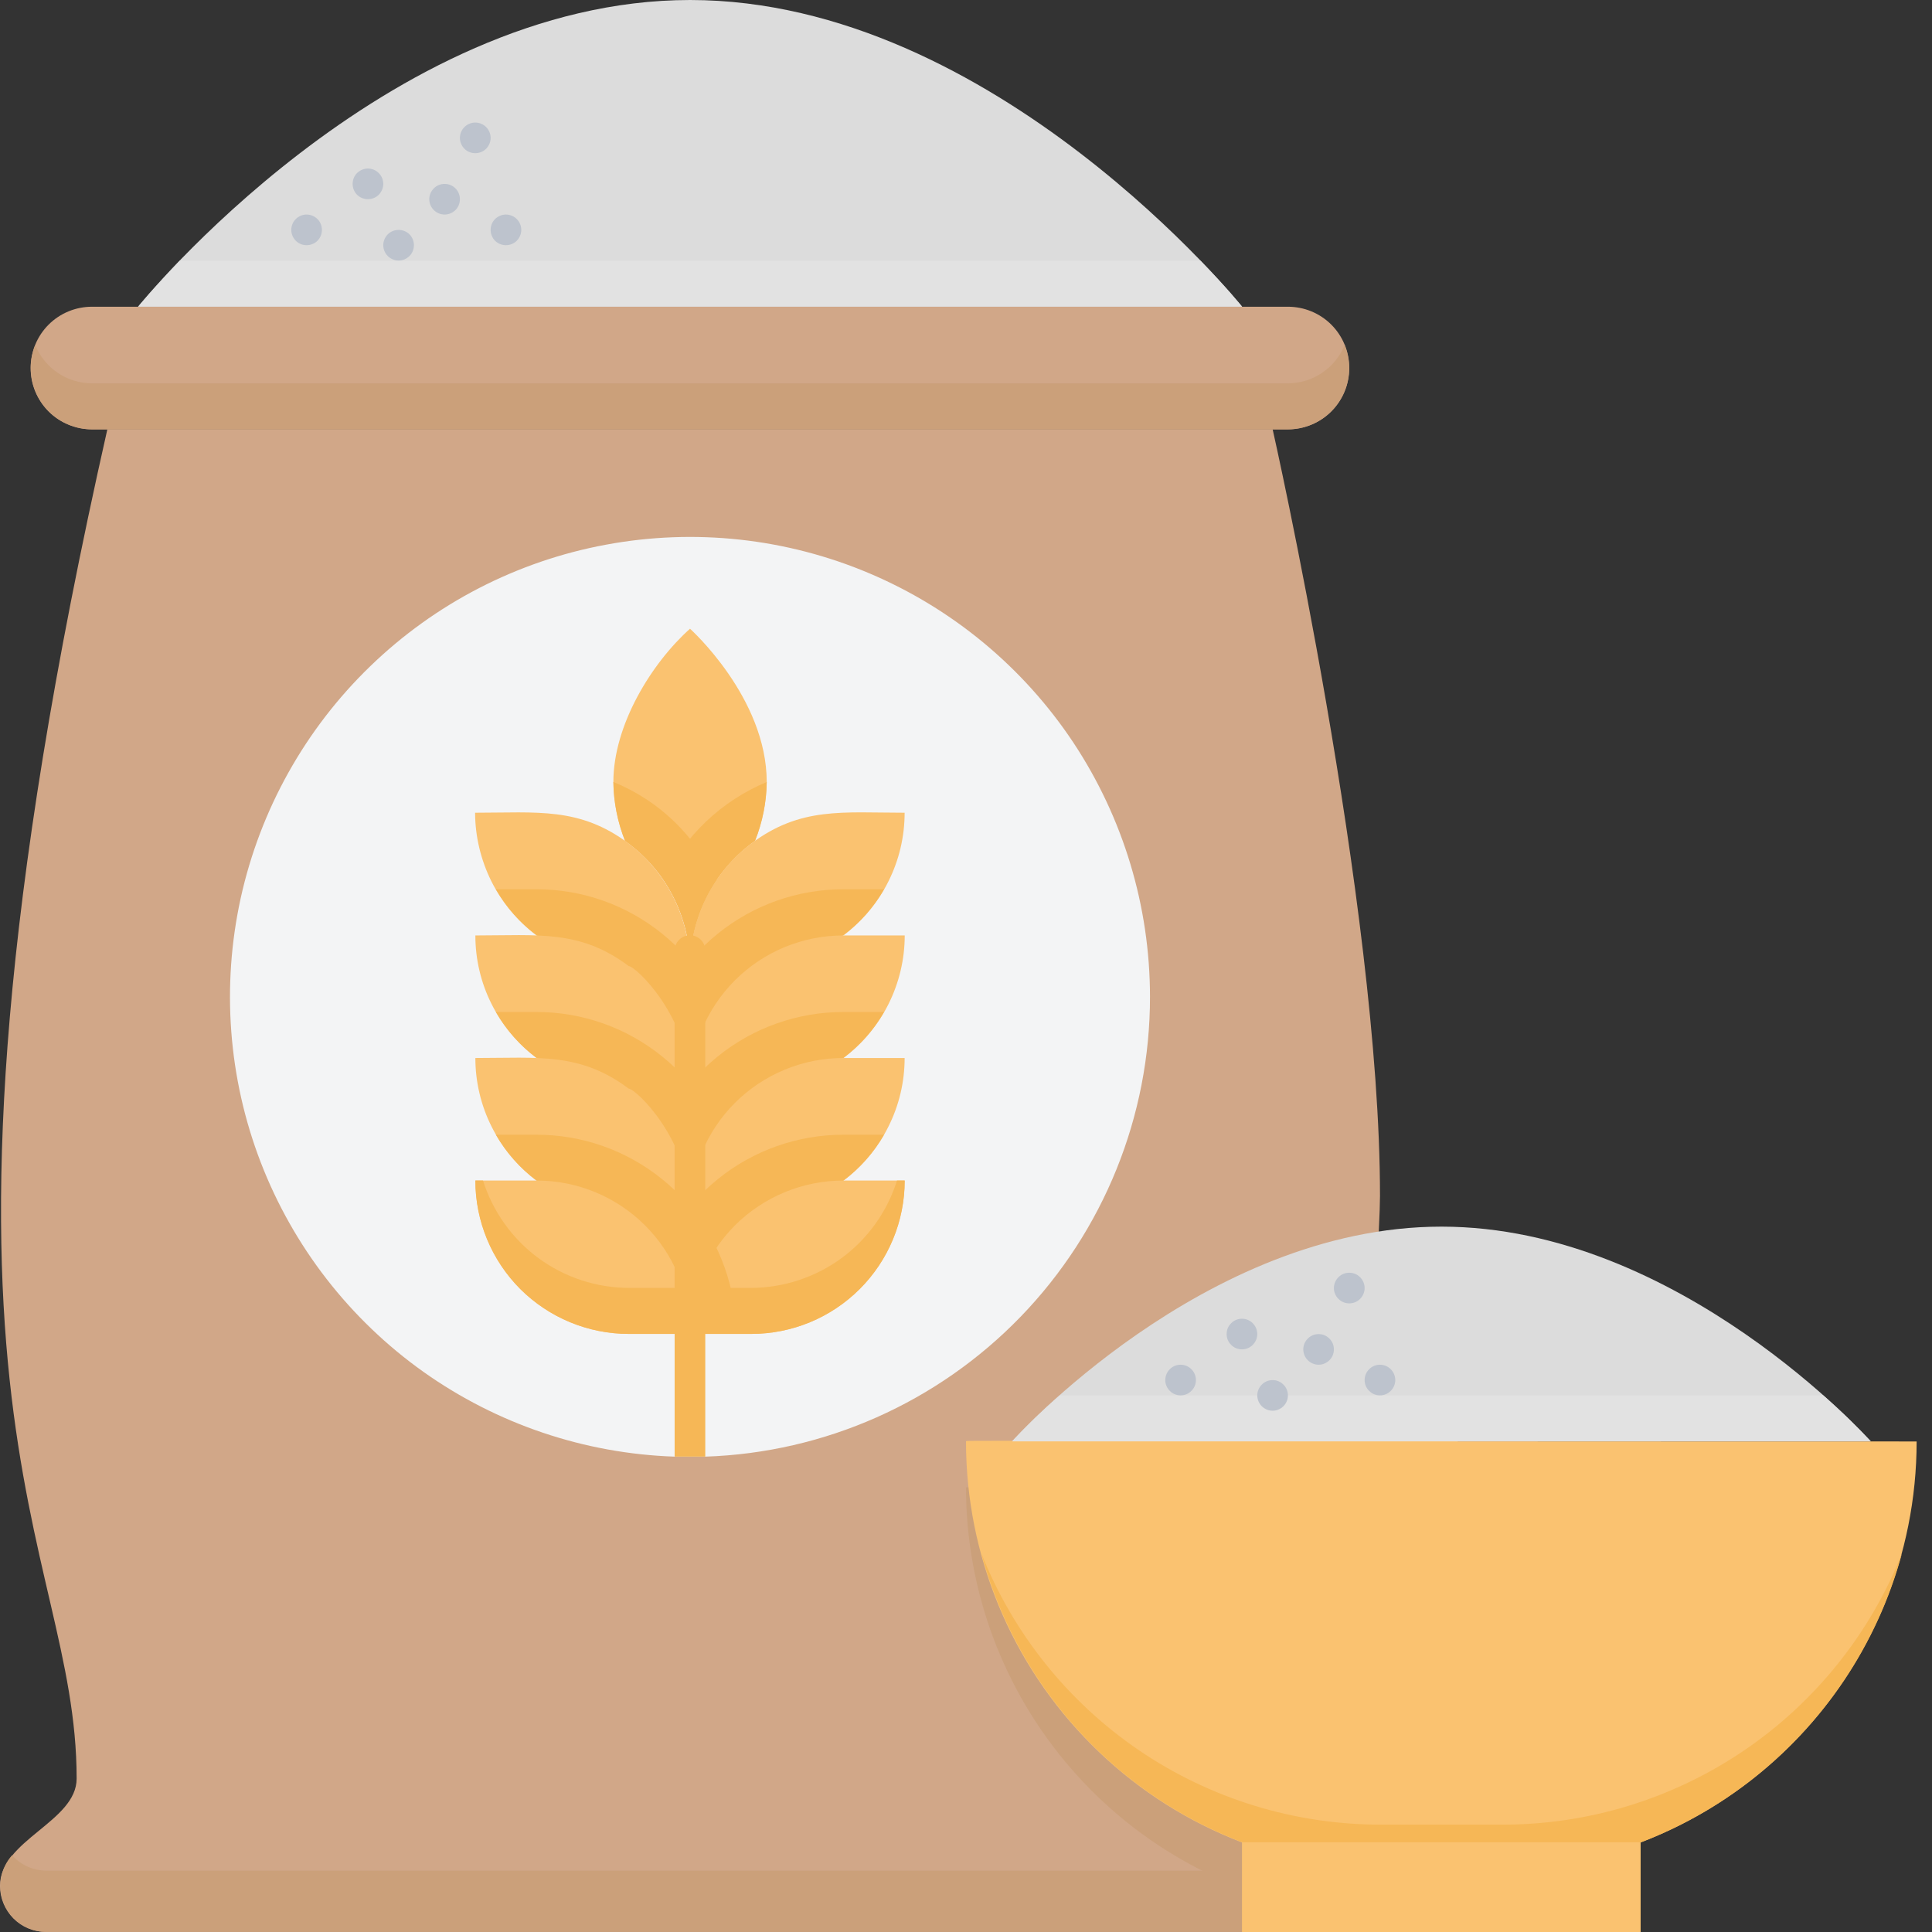 <svg width="21" height="21" viewBox="0 0 21 21" fill="none" xmlns="http://www.w3.org/2000/svg">
<rect x="0" y="0" width="21" height="21" fill="#333333" stroke="none"/>
<path d="M15 12.999C15 13.591 14.716 17.536 14.5 20.999H0.5C0.367 20.999 0.24 20.947 0.146 20.853C0.053 20.759 0 20.632 0 20.499C0 19.999 0.833 19.802 0.833 19.332C0.833 16.736 -1.222 15.243 1.167 4.666H13.833C13.833 4.666 15 9.833 15 12.999Z" fill="#D1A788"/>
<path d="M12.5 10.833C12.501 12.131 11.997 13.378 11.095 14.311C10.193 15.244 8.964 15.79 7.667 15.833H7.333C6.352 15.8 5.402 15.479 4.602 14.911C3.802 14.342 3.187 13.55 2.834 12.634C2.481 11.718 2.406 10.718 2.617 9.759C2.829 8.801 3.317 7.926 4.023 7.243C4.728 6.56 5.619 6.1 6.584 5.921C7.549 5.741 8.546 5.849 9.45 6.232C10.354 6.615 11.125 7.255 11.668 8.073C12.21 8.892 12.499 9.851 12.5 10.833Z" fill="#F3F4F5"/>
<path d="M8.334 8.501C8.331 8.72 8.288 8.937 8.207 9.141L8.169 9.167C8.022 9.278 7.894 9.412 7.79 9.564C7.611 9.826 7.511 10.133 7.5 10.451C7.492 10.192 7.424 9.94 7.301 9.712C7.179 9.485 7.005 9.289 6.794 9.141C6.713 8.937 6.67 8.72 6.667 8.501C6.667 7.879 7.084 7.206 7.5 6.834C7.5 6.834 8.334 7.581 8.334 8.501Z" fill="#FAC270"/>
<path d="M8.334 8.5C8.331 8.719 8.288 8.935 8.207 9.138C7.997 9.287 7.824 9.483 7.702 9.709C7.58 9.936 7.511 10.188 7.502 10.445C7.491 10.13 7.391 9.824 7.214 9.563C7.444 9.083 7.843 8.705 8.334 8.5Z" fill="#F6B756"/>
<path d="M9.833 8.834C9.833 9.093 9.773 9.348 9.657 9.58C9.542 9.811 9.374 10.012 9.167 10.168C9.15 10.168 9.192 10.143 7.5 11.834V10.501C7.5 10.242 7.56 9.987 7.676 9.756C7.792 9.524 7.96 9.323 8.167 9.168C8.702 8.768 9.16 8.834 9.833 8.834Z" fill="#FAC270"/>
<path d="M7.5 10.45C7.492 10.192 7.424 9.939 7.301 9.712C7.179 9.484 7.005 9.289 6.794 9.14C6.713 8.936 6.67 8.719 6.667 8.5C6.992 8.632 7.279 8.844 7.5 9.117C7.615 9.253 7.713 9.403 7.79 9.563C7.611 9.825 7.511 10.133 7.5 10.45Z" fill="#F6B756"/>
<path d="M7.497 10.452V11.834L5.831 10.167C5.624 10.011 5.457 9.81 5.341 9.579C5.226 9.347 5.165 9.092 5.164 8.834C5.841 8.834 6.299 8.77 6.831 9.167C7.03 9.317 7.193 9.51 7.309 9.732C7.424 9.953 7.489 10.198 7.497 10.447C7.497 10.447 7.501 10.449 7.497 10.452Z" fill="#FAC270"/>
<path d="M9.609 9.666C9.497 9.861 9.346 10.031 9.166 10.166C9.149 10.166 9.181 10.151 7.499 11.833L7.046 11.379C7.15 10.894 7.417 10.459 7.803 10.148C8.189 9.836 8.67 9.666 9.166 9.666H9.609Z" fill="#F6B756"/>
<path d="M7.953 11.379L7.5 11.833C5.786 10.119 5.85 10.166 5.833 10.166C5.653 10.031 5.502 9.861 5.39 9.666H5.833C6.329 9.666 6.81 9.836 7.196 10.148C7.582 10.459 7.849 10.894 7.953 11.379Z" fill="#F6B756"/>
<path d="M9.834 10.168C9.834 10.427 9.773 10.682 9.658 10.913C9.542 11.145 9.374 11.346 9.167 11.501C9.15 11.501 9.192 11.476 7.5 13.168V11.834C7.5 11.392 7.676 10.969 7.988 10.656C8.301 10.343 8.725 10.168 9.167 10.168H9.834ZM7.5 11.834V13.168C5.787 11.454 5.85 11.501 5.834 11.501C5.627 11.346 5.459 11.145 5.343 10.913C5.227 10.682 5.167 10.427 5.167 10.168C5.85 10.168 6.307 10.104 6.834 10.501C6.907 10.501 7.5 11.053 7.5 11.834Z" fill="#FAC270"/>
<path d="M9.609 11C9.497 11.195 9.346 11.365 9.166 11.5C9.149 11.5 9.181 11.485 7.499 13.167L7.046 12.713C7.15 12.228 7.417 11.793 7.803 11.482C8.189 11.17 8.67 11 9.166 11H9.609Z" fill="#F6B756"/>
<path d="M7.953 12.713L7.5 13.167C5.786 11.453 5.85 11.5 5.833 11.5C5.653 11.365 5.502 11.195 5.39 11H5.833C6.329 11 6.81 11.17 7.196 11.482C7.582 11.793 7.849 12.228 7.953 12.713Z" fill="#F6B756"/>
<path d="M9.833 11.5C9.833 11.759 9.773 12.014 9.657 12.245C9.542 12.477 9.374 12.678 9.167 12.833C9.15 12.833 9.192 12.808 7.5 14.5V13.167C7.5 12.725 7.676 12.301 7.988 11.988C8.301 11.676 8.725 11.5 9.167 11.5H9.833Z" fill="#FAC270"/>
<path d="M14.815 16.166L14.513 20.786C13.4 20.629 12.381 20.075 11.644 19.226C10.906 18.377 10.5 17.29 10.5 16.166H14.815Z" fill="#CBA07A"/>
<path d="M14.499 20.999H0.5C0.403 20.998 0.31 20.97 0.229 20.917C0.149 20.864 0.085 20.789 0.047 20.701C0.008 20.614 -0.005 20.516 0.01 20.421C0.025 20.326 0.067 20.238 0.131 20.166C0.178 20.218 0.234 20.259 0.298 20.288C0.361 20.317 0.43 20.332 0.5 20.333H14.499V20.999Z" fill="#CBA07A"/>
<path d="M16.166 20.334H15.166C13.929 20.334 12.742 19.843 11.867 18.967C10.991 18.092 10.5 16.905 10.5 15.668C10.5 15.651 10.233 15.668 20.833 15.668C20.833 16.905 20.341 18.092 19.466 18.967C18.591 19.843 17.404 20.334 16.166 20.334Z" fill="#FAC270"/>
<path d="M20.673 16.887C20.405 17.876 19.818 18.75 19.004 19.373C18.19 19.996 17.193 20.334 16.168 20.333H15.168C14.143 20.332 13.148 19.994 12.335 19.372C11.521 18.749 10.936 17.875 10.668 16.887C11.012 17.755 11.609 18.5 12.382 19.026C13.155 19.551 14.067 19.832 15.001 19.833H16.335C17.27 19.833 18.183 19.552 18.957 19.027C19.73 18.502 20.328 17.756 20.673 16.887Z" fill="#F6B756"/>
<path d="M17.833 20.025V21H13.5V20.025" fill="#FAC270"/>
<path d="M20.334 15.666H11.001C11.001 15.666 13.084 13.333 15.668 13.333C18.251 13.333 20.334 15.666 20.334 15.666ZM13.501 3.333H1.501C1.501 3.333 4.188 0 7.501 0C10.814 0 13.501 3.333 13.501 3.333Z" fill="#DCDCDC"/>
<path d="M20.334 15.667H11.001C11.164 15.492 11.337 15.325 11.518 15.167H19.817C19.998 15.325 20.171 15.492 20.334 15.667ZM13.501 3.334H1.501C1.501 3.334 1.668 3.134 1.953 2.834H13.049C13.341 3.134 13.501 3.334 13.501 3.334Z" fill="#E2E2E2"/>
<path d="M4.166 1.999C4.166 2.043 4.148 2.085 4.117 2.117C4.086 2.148 4.044 2.165 3.999 2.165C3.955 2.165 3.913 2.148 3.881 2.117C3.85 2.085 3.833 2.043 3.833 1.999C3.833 1.954 3.85 1.912 3.881 1.881C3.913 1.85 3.955 1.832 3.999 1.832C4.044 1.832 4.086 1.85 4.117 1.881C4.148 1.912 4.166 1.954 4.166 1.999ZM4.499 2.665C4.499 2.71 4.482 2.752 4.451 2.783C4.419 2.814 4.377 2.832 4.333 2.832C4.288 2.832 4.246 2.814 4.215 2.783C4.184 2.752 4.166 2.71 4.166 2.665C4.166 2.621 4.184 2.579 4.215 2.547C4.246 2.516 4.288 2.499 4.333 2.499C4.377 2.499 4.419 2.516 4.451 2.547C4.482 2.579 4.499 2.621 4.499 2.665ZM3.499 2.499C3.499 2.543 3.482 2.585 3.451 2.617C3.419 2.648 3.377 2.665 3.333 2.665C3.288 2.665 3.246 2.648 3.215 2.617C3.184 2.585 3.166 2.543 3.166 2.499C3.166 2.454 3.184 2.412 3.215 2.381C3.246 2.35 3.288 2.332 3.333 2.332C3.377 2.332 3.419 2.35 3.451 2.381C3.482 2.412 3.499 2.454 3.499 2.499ZM5.333 1.499C5.333 1.543 5.315 1.585 5.284 1.617C5.253 1.648 5.21 1.665 5.166 1.665C5.122 1.665 5.079 1.648 5.048 1.617C5.017 1.585 4.999 1.543 4.999 1.499C4.999 1.454 5.017 1.412 5.048 1.381C5.079 1.35 5.122 1.332 5.166 1.332C5.21 1.332 5.253 1.35 5.284 1.381C5.315 1.412 5.333 1.454 5.333 1.499ZM4.999 2.165C4.999 2.21 4.982 2.252 4.951 2.283C4.919 2.314 4.877 2.332 4.833 2.332C4.788 2.332 4.746 2.314 4.715 2.283C4.684 2.252 4.666 2.21 4.666 2.165C4.666 2.121 4.684 2.079 4.715 2.048C4.746 2.016 4.788 1.999 4.833 1.999C4.877 1.999 4.919 2.016 4.951 2.048C4.982 2.079 4.999 2.121 4.999 2.165ZM5.666 2.499C5.666 2.543 5.648 2.585 5.617 2.617C5.586 2.648 5.544 2.665 5.499 2.665C5.455 2.665 5.413 2.648 5.381 2.617C5.35 2.585 5.333 2.543 5.333 2.499C5.333 2.454 5.35 2.412 5.381 2.381C5.413 2.35 5.455 2.332 5.499 2.332C5.544 2.332 5.586 2.35 5.617 2.381C5.648 2.412 5.666 2.454 5.666 2.499Z" fill="#BDC3CD"/>
<path d="M13.999 4.667H1C0.823 4.667 0.653 4.597 0.528 4.472C0.403 4.347 0.333 4.177 0.333 4.001C0.333 3.824 0.403 3.654 0.528 3.529C0.653 3.404 0.823 3.334 1 3.334H13.999C14.176 3.334 14.346 3.404 14.471 3.529C14.596 3.654 14.666 3.824 14.666 4.001C14.666 4.177 14.596 4.347 14.471 4.472C14.346 4.597 14.176 4.667 13.999 4.667Z" fill="#D1A788"/>
<path d="M13.999 4.667H0.999C0.89 4.666 0.783 4.639 0.687 4.588C0.591 4.537 0.508 4.463 0.448 4.372C0.387 4.282 0.349 4.178 0.338 4.069C0.326 3.961 0.342 3.851 0.383 3.75C0.432 3.873 0.518 3.978 0.627 4.052C0.737 4.127 0.867 4.166 0.999 4.167H13.999C14.132 4.166 14.261 4.127 14.371 4.052C14.481 3.978 14.566 3.873 14.616 3.75C14.657 3.851 14.672 3.961 14.661 4.069C14.65 4.178 14.612 4.282 14.551 4.372C14.49 4.463 14.408 4.537 14.312 4.588C14.216 4.639 14.108 4.666 13.999 4.667Z" fill="#CBA07A"/>
<path d="M7.5 13.166V14.5C5.787 12.787 5.85 12.833 5.834 12.833C5.627 12.678 5.459 12.477 5.343 12.245C5.227 12.014 5.167 11.758 5.167 11.5C5.85 11.5 6.307 11.437 6.834 11.833C6.907 11.833 7.5 12.385 7.5 13.166Z" fill="#FAC270"/>
<path d="M9.609 12.334C9.497 12.529 9.346 12.699 9.166 12.834C9.149 12.834 9.181 12.819 7.499 14.501L7.046 14.047C7.15 13.562 7.417 13.127 7.803 12.816C8.189 12.504 8.67 12.334 9.166 12.334H9.609Z" fill="#F6B756"/>
<path d="M7.5 14.499H8.167C8.609 14.499 9.033 14.323 9.345 14.011C9.658 13.698 9.833 13.274 9.833 12.832H9.167C8.725 12.832 8.301 13.008 7.988 13.32C7.676 13.633 7.5 14.057 7.5 14.499Z" fill="#FAC270"/>
<path d="M7.953 14.047L7.5 14.501C5.786 12.787 5.85 12.834 5.833 12.834C5.653 12.699 5.502 12.529 5.39 12.334H5.833C6.329 12.334 6.81 12.504 7.196 12.816C7.582 13.127 7.849 13.562 7.953 14.047Z" fill="#F6B756"/>
<path d="M7.5 14.499H6.834C6.392 14.499 5.968 14.323 5.655 14.011C5.343 13.698 5.167 13.274 5.167 12.832H5.834C6.276 12.832 6.7 13.008 7.012 13.32C7.325 13.633 7.5 14.057 7.5 14.499Z" fill="#FAC270"/>
<path d="M9.834 12.832C9.834 13.274 9.658 13.698 9.345 14.011C9.033 14.323 8.609 14.499 8.167 14.499H7.5C7.502 14.329 7.53 14.16 7.584 13.999H8.167C8.521 13.997 8.864 13.883 9.149 13.674C9.434 13.464 9.644 13.169 9.75 12.832H9.834ZM7.5 14.499H6.834C6.392 14.499 5.968 14.323 5.655 14.011C5.343 13.698 5.167 13.274 5.167 12.832H5.25C5.357 13.17 5.568 13.466 5.854 13.676C6.14 13.886 6.486 13.999 6.84 13.999H7.417C7.47 14.16 7.498 14.329 7.5 14.499Z" fill="#F6B756"/>
<path d="M7.666 10.333V15.833H7.333V10.333C7.333 10.289 7.351 10.246 7.382 10.215C7.413 10.184 7.455 10.166 7.5 10.166C7.544 10.166 7.586 10.184 7.618 10.215C7.649 10.246 7.666 10.289 7.666 10.333Z" fill="#F6B756"/>
<path d="M13.666 14.501C13.666 14.545 13.648 14.587 13.617 14.618C13.586 14.65 13.543 14.667 13.499 14.667C13.455 14.667 13.413 14.65 13.382 14.618C13.35 14.587 13.333 14.545 13.333 14.501C13.333 14.456 13.35 14.414 13.382 14.383C13.413 14.351 13.455 14.334 13.499 14.334C13.543 14.334 13.586 14.351 13.617 14.383C13.648 14.414 13.666 14.456 13.666 14.501ZM13.999 15.167C13.999 15.211 13.982 15.254 13.95 15.285C13.919 15.316 13.877 15.334 13.833 15.334C13.789 15.334 13.746 15.316 13.715 15.285C13.684 15.254 13.666 15.211 13.666 15.167C13.666 15.123 13.684 15.081 13.715 15.05C13.746 15.018 13.789 15.001 13.833 15.001C13.877 15.001 13.919 15.018 13.95 15.05C13.982 15.081 13.999 15.123 13.999 15.167ZM12.999 15.001C12.999 15.045 12.982 15.087 12.95 15.118C12.919 15.15 12.877 15.167 12.833 15.167C12.789 15.167 12.746 15.15 12.715 15.118C12.684 15.087 12.666 15.045 12.666 15.001C12.666 14.956 12.684 14.914 12.715 14.883C12.746 14.851 12.789 14.834 12.833 14.834C12.877 14.834 12.919 14.851 12.95 14.883C12.982 14.914 12.999 14.956 12.999 15.001ZM14.833 14.001C14.833 14.045 14.815 14.087 14.784 14.118C14.753 14.15 14.71 14.167 14.666 14.167C14.622 14.167 14.579 14.15 14.548 14.118C14.517 14.087 14.499 14.045 14.499 14.001C14.499 13.956 14.517 13.914 14.548 13.883C14.579 13.851 14.622 13.834 14.666 13.834C14.71 13.834 14.753 13.851 14.784 13.883C14.815 13.914 14.833 13.956 14.833 14.001ZM14.499 14.667C14.499 14.711 14.482 14.754 14.45 14.785C14.419 14.816 14.377 14.834 14.333 14.834C14.289 14.834 14.246 14.816 14.215 14.785C14.184 14.754 14.166 14.711 14.166 14.667C14.166 14.623 14.184 14.581 14.215 14.55C14.246 14.518 14.289 14.501 14.333 14.501C14.377 14.501 14.419 14.518 14.45 14.55C14.482 14.581 14.499 14.623 14.499 14.667ZM15.166 15.001C15.166 15.045 15.148 15.087 15.117 15.118C15.086 15.15 15.043 15.167 14.999 15.167C14.955 15.167 14.913 15.15 14.882 15.118C14.85 15.087 14.833 15.045 14.833 15.001C14.833 14.956 14.85 14.914 14.882 14.883C14.913 14.851 14.955 14.834 14.999 14.834C15.043 14.834 15.086 14.851 15.117 14.883C15.148 14.914 15.166 14.956 15.166 15.001Z" fill="#BDC3CD"/>
</svg>

